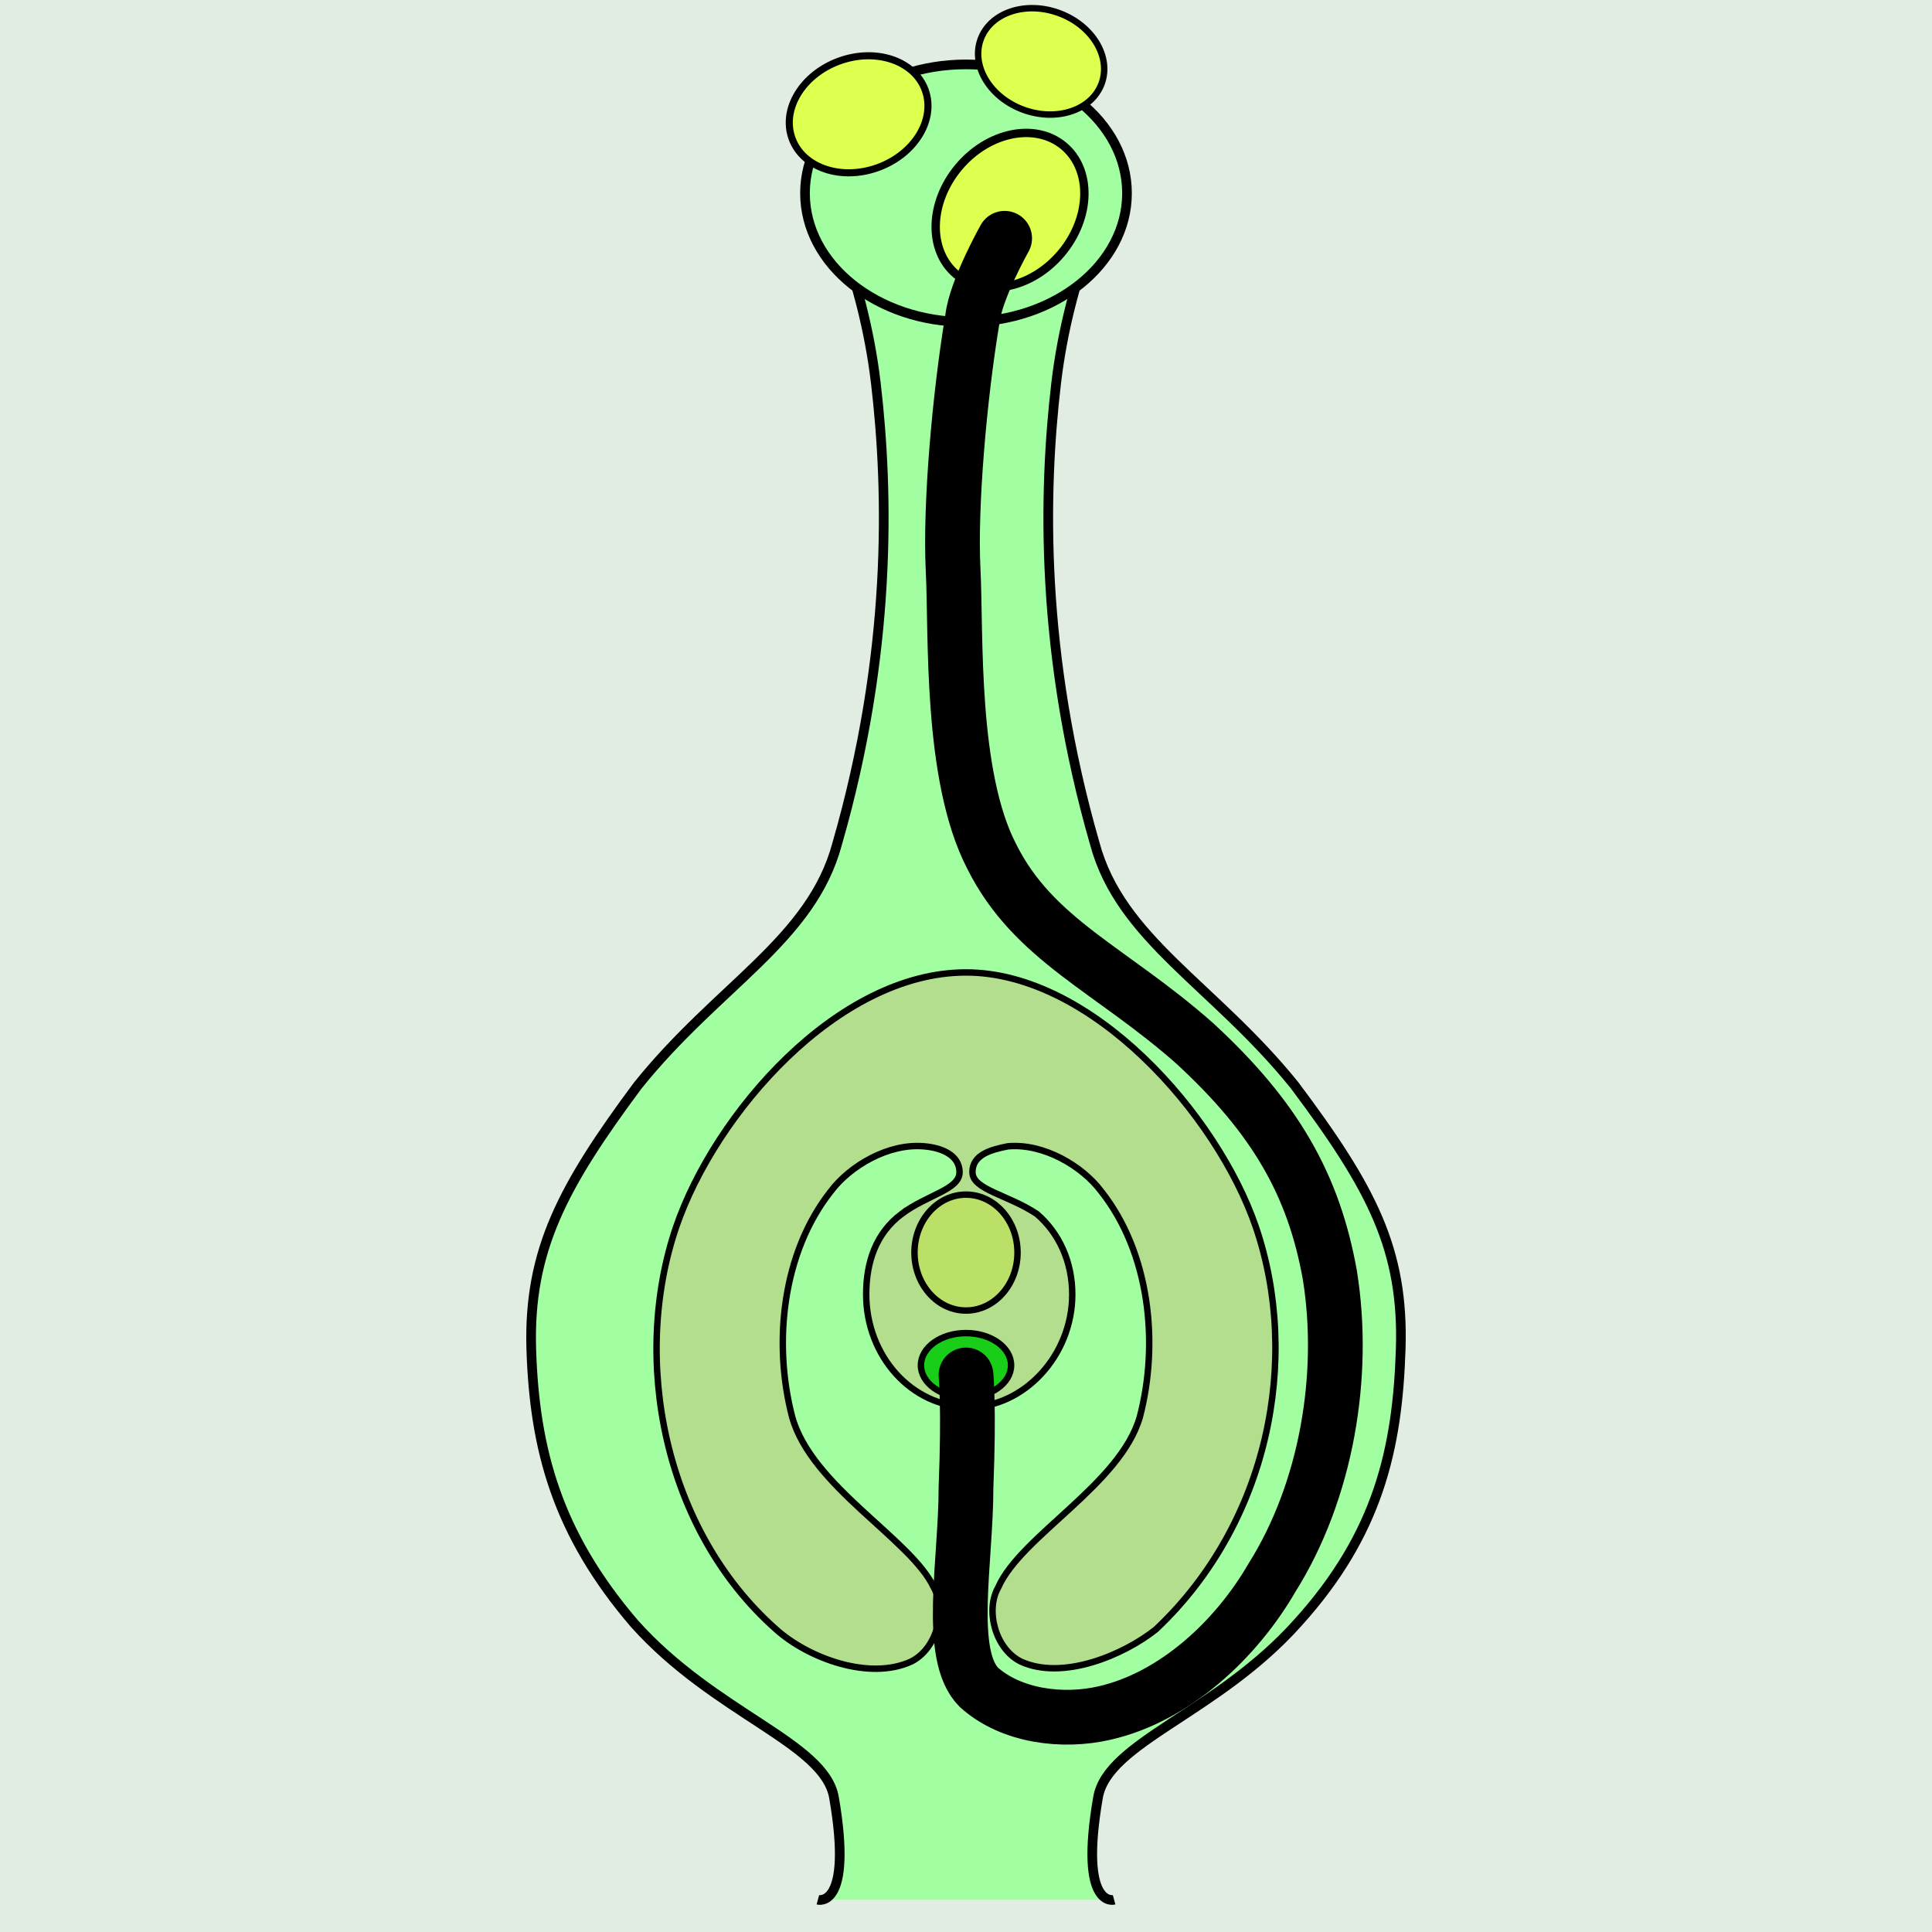 <?xml version="1.0" encoding="UTF-8" standalone="no"?>
<svg
   xmlns="http://www.w3.org/2000/svg"
   xmlns:xlink="http://www.w3.org/1999/xlink"
   id="svg4627"
   version="1.1"
   viewBox="-300 -300 600 600">
  <style type="text/css">

#bg {
  fill: #e1ede3;
  
}

#arr,
#griff {
  fill: #a1ffa1;
  stroke: black;
  stroke-width: 3;
}

#test {
  fill: red;
}

.pollen,
.froemne,
.eggecelle,
.fruktknute {
  stroke: black;
  stroke-width: 2;
}

.pollen {
  fill: #ddff4d;
}

.fruktknute {
  fill: #b3de8e;
}

.froemne {
  fill: #bbe067;
}

.eggecelle {
  fill: #19ce19;
  animation-name: egg;
  animation-duration: 8s;
  animation-timing-function: ease-in-out;
  animation-iteration-count: infinite;
}

.centercross {
  stroke: red;
  stroke-width: 1;
  stroke-dasharray: 10 10;
  stroke-dashoffset: 5;
}

.pollenkornet_bane {
  stroke: unset;
  /*animate stroke-dashoffset from 674-2*/
  fill: none;
  stroke-linecap: round;
  animation-name: transport_path;
  animation-duration: 15s;
  animation-timing-function: linear;
  animation-iteration-count: infinite;
  
}

.pollenkornet_korn {
  stroke: unset;
  /*animate stroke-dashoffset from 674-5*/
  fill: none;
  stroke-linecap: round;
  animation-name: transport_path_korn;
  animation-duration: 15s;
  animation-timing-function: linear;
  animation-iteration-count: infinite;
}


.pollenkornet_bane_vegg {
  stroke-width: 17;
  stroke: brown;
  stroke-dasharray: 700 1400;
}

.pollenkornet_bane_hulrom {
  stroke-width: 15;
  stroke: #ffc122;
  stroke-dasharray: 700 1400;
}

.pollenkornet_tupp_vegg_bg {
  stroke-width: 14;
  stroke: brown;
  stroke-dasharray: 1 700;
}

.pollenkornet_tupp_vegg {
  stroke-width: 12;
  stroke: white;
  stroke-dasharray: 1 700;
}

.pollenkornet_tupp {
  stroke-width: 10;
  stroke: red;
  stroke-dasharray: 1 700;
}

@keyframes transport_path {
  0% {stroke-dashoffset: 750;}
  70% {stroke-dashoffset: 0;}
  90% {opacity:1;}
  100% {stroke-dashoffset: 3; opacity:0;}
}

@keyframes transport_path_korn {
  0% {stroke-dashoffset: 720;}
  5% {stroke-dashoffset: 720;}
  70% {stroke-dashoffset: 10;}
  90% {}
  100% {}
}

@keyframes egg {
  0% {transform: scale(1);}
  70% {transform: scale(1);}
  70% {transform: scale(1.1);}
  90% {}
  100% {}
}

  </style>
  <defs
     id="defs4621" >
    <ellipse class="pollen" id="def_pollen" rx="20" ry="16" cx="0" cy="0"></ellipse>
    <use id="def_pollen_1" xlink:href="#def_pollen" x="-10" y="-8" transform="rotate(20)"/>
    <use id="def_pollen_2" xlink:href="#def_pollen" x="-10" y="-8" transform="scale(1.3) rotate(-50)"/>
    <use id="def_pollen_3" xlink:href="#def_pollen" x="-10" y="-8" transform="scale(1.1) rotate(-20)"/>
    <ellipse class="froemne" id="def_froemne" rx="16" ry="18" cx="0" cy="0"></ellipse>
    <ellipse class="eggecelle" id="def_eggecelle" rx="14" ry="10" cx="0" cy="0"></ellipse>
    <g id="def_center" transform="translate(0,0)">
      <line id="def_center_v" class="centercross" x1="0" x2="0" y1="-300" y2="300"></line>
      <line id="def_center_h" class="centercross" x1="-300" x2="300" y1="0" y2="0"></line>
    </g>
    <path class="pollenkornet_bane" id="def_pollenkornet_bane" d="m 12,-226 c 0,0 -9,16 -10,25 -4,24 -7,58 -6,78 1,20 -1,64 12,89 13,26 37,35 63,58 25,23 37,44 42,72 5,31 -1,67 -18,94 -11,19 -30,37 -52,42 -13,3 -29,1 -39,-8 -10,-10 -4,-39 -4,-62 C 1,137 -0,127 -0,127" ></path>
    <path class="pollenkornet_korn" id="def_pollenkornet_korn" d="m 12,-226 c 0,0 -9,16 -10,25 -4,24 -7,58 -6,78 1,20 -1,64 12,89 13,26 37,35 63,58 25,23 37,44 42,72 5,31 -1,67 -18,94 -11,19 -30,37 -52,42 -13,3 -29,1 -39,-8 -10,-10 -4,-39 -4,-62 C 1,137 -0,127 -0,127" ></path>
  </defs>
  
    <g
     id="layer1">
      <rect id="bg" x="-300" y="-300" width="600" height="600"></rect>
      <path id="griff" d="m -46,290 c 0,0 11,3 5,-31.8 -3,-17 -37,-26 -62,-54 -24,-28 -31,-54 -32,-85 -1,-31 10,-51 33,-82 C -77,6 -48,-8 -40,-38 c 17,-59 16,-109 12,-143 -4,-34 -17,-59 -17,-59 h 90 c 0,0 -13,25 -17,59 -4,34 -5,84 12,143 8,29.714 37,44 62,75 24,32 34,51 33,82 -1,31 -7,57.4 -32,85 C 78,232 44,241 41,258.2 35,293 46,290 46,290"></path>
      <ellipse id="arr" rx="50" ry="40" cx="0" cy="-240"></ellipse>
      
      <use xlink:href="#def_pollen_1" x="30" y="-270"/>
      <use xlink:href="#def_pollen_2" x="30" y="-238"/>
      <use xlink:href="#def_pollen_3" x="-20" y="-260"/>
      
      <path id="fruktknute" class="fruktknute" d="m -20,77 c -8,6 -11,15 -11,25 0,19 14,35 32,35 17,0 32,-16 32,-35 0,-10 -4,-19 -11,-25 C 13,71 2,69.5 2,64 2,58.5 8,57 13,56 c 11,-1 23,6 29,14 15,19 18,47 12,70 -6,21 -37,37 -44,53 -4,7 -1,19 7,23 13,6 32,-2 42,-10 C 94,173 104,122 90,81 78,46 39,2 0,2 c -40,0 -78,44 -90,79 -14,41 -4,94 31,125 10,9 29,16 42,10 8,-4 11,-16 7,-23 -7,-15 -38,-31.3 -44,-53 -6,-23 -3,-51 12,-70 6,-8 18,-15 29,-14 5,0.4 10.94,2.5 11,8 0,5.5 -10,7 -18,13 z"></path>
      
      <use xlink:href="#def_froemne" x="0" y="89"/>
      <use xlink:href="#def_eggecelle" x="0" y="124"/>
      
      <use class="pollenkornet_bane_vegg" xlink:href="#def_pollenkornet_bane" x="0" y="0"/>
      <use class="pollenkornet_bane_hulrom" xlink:href="#def_pollenkornet_bane" x="0" y="0"/>
      
      <use class="pollenkornet_tupp_vegg_bg" xlink:href="#def_pollenkornet_korn" x="0" y="0"/>
      <use class="pollenkornet_tupp_vegg" xlink:href="#def_pollenkornet_korn" x="0" y="0"/>
      <use class="pollenkornet_tupp" xlink:href="#def_pollenkornet_korn" x="0" y="0"/>

    </g>
</svg>
